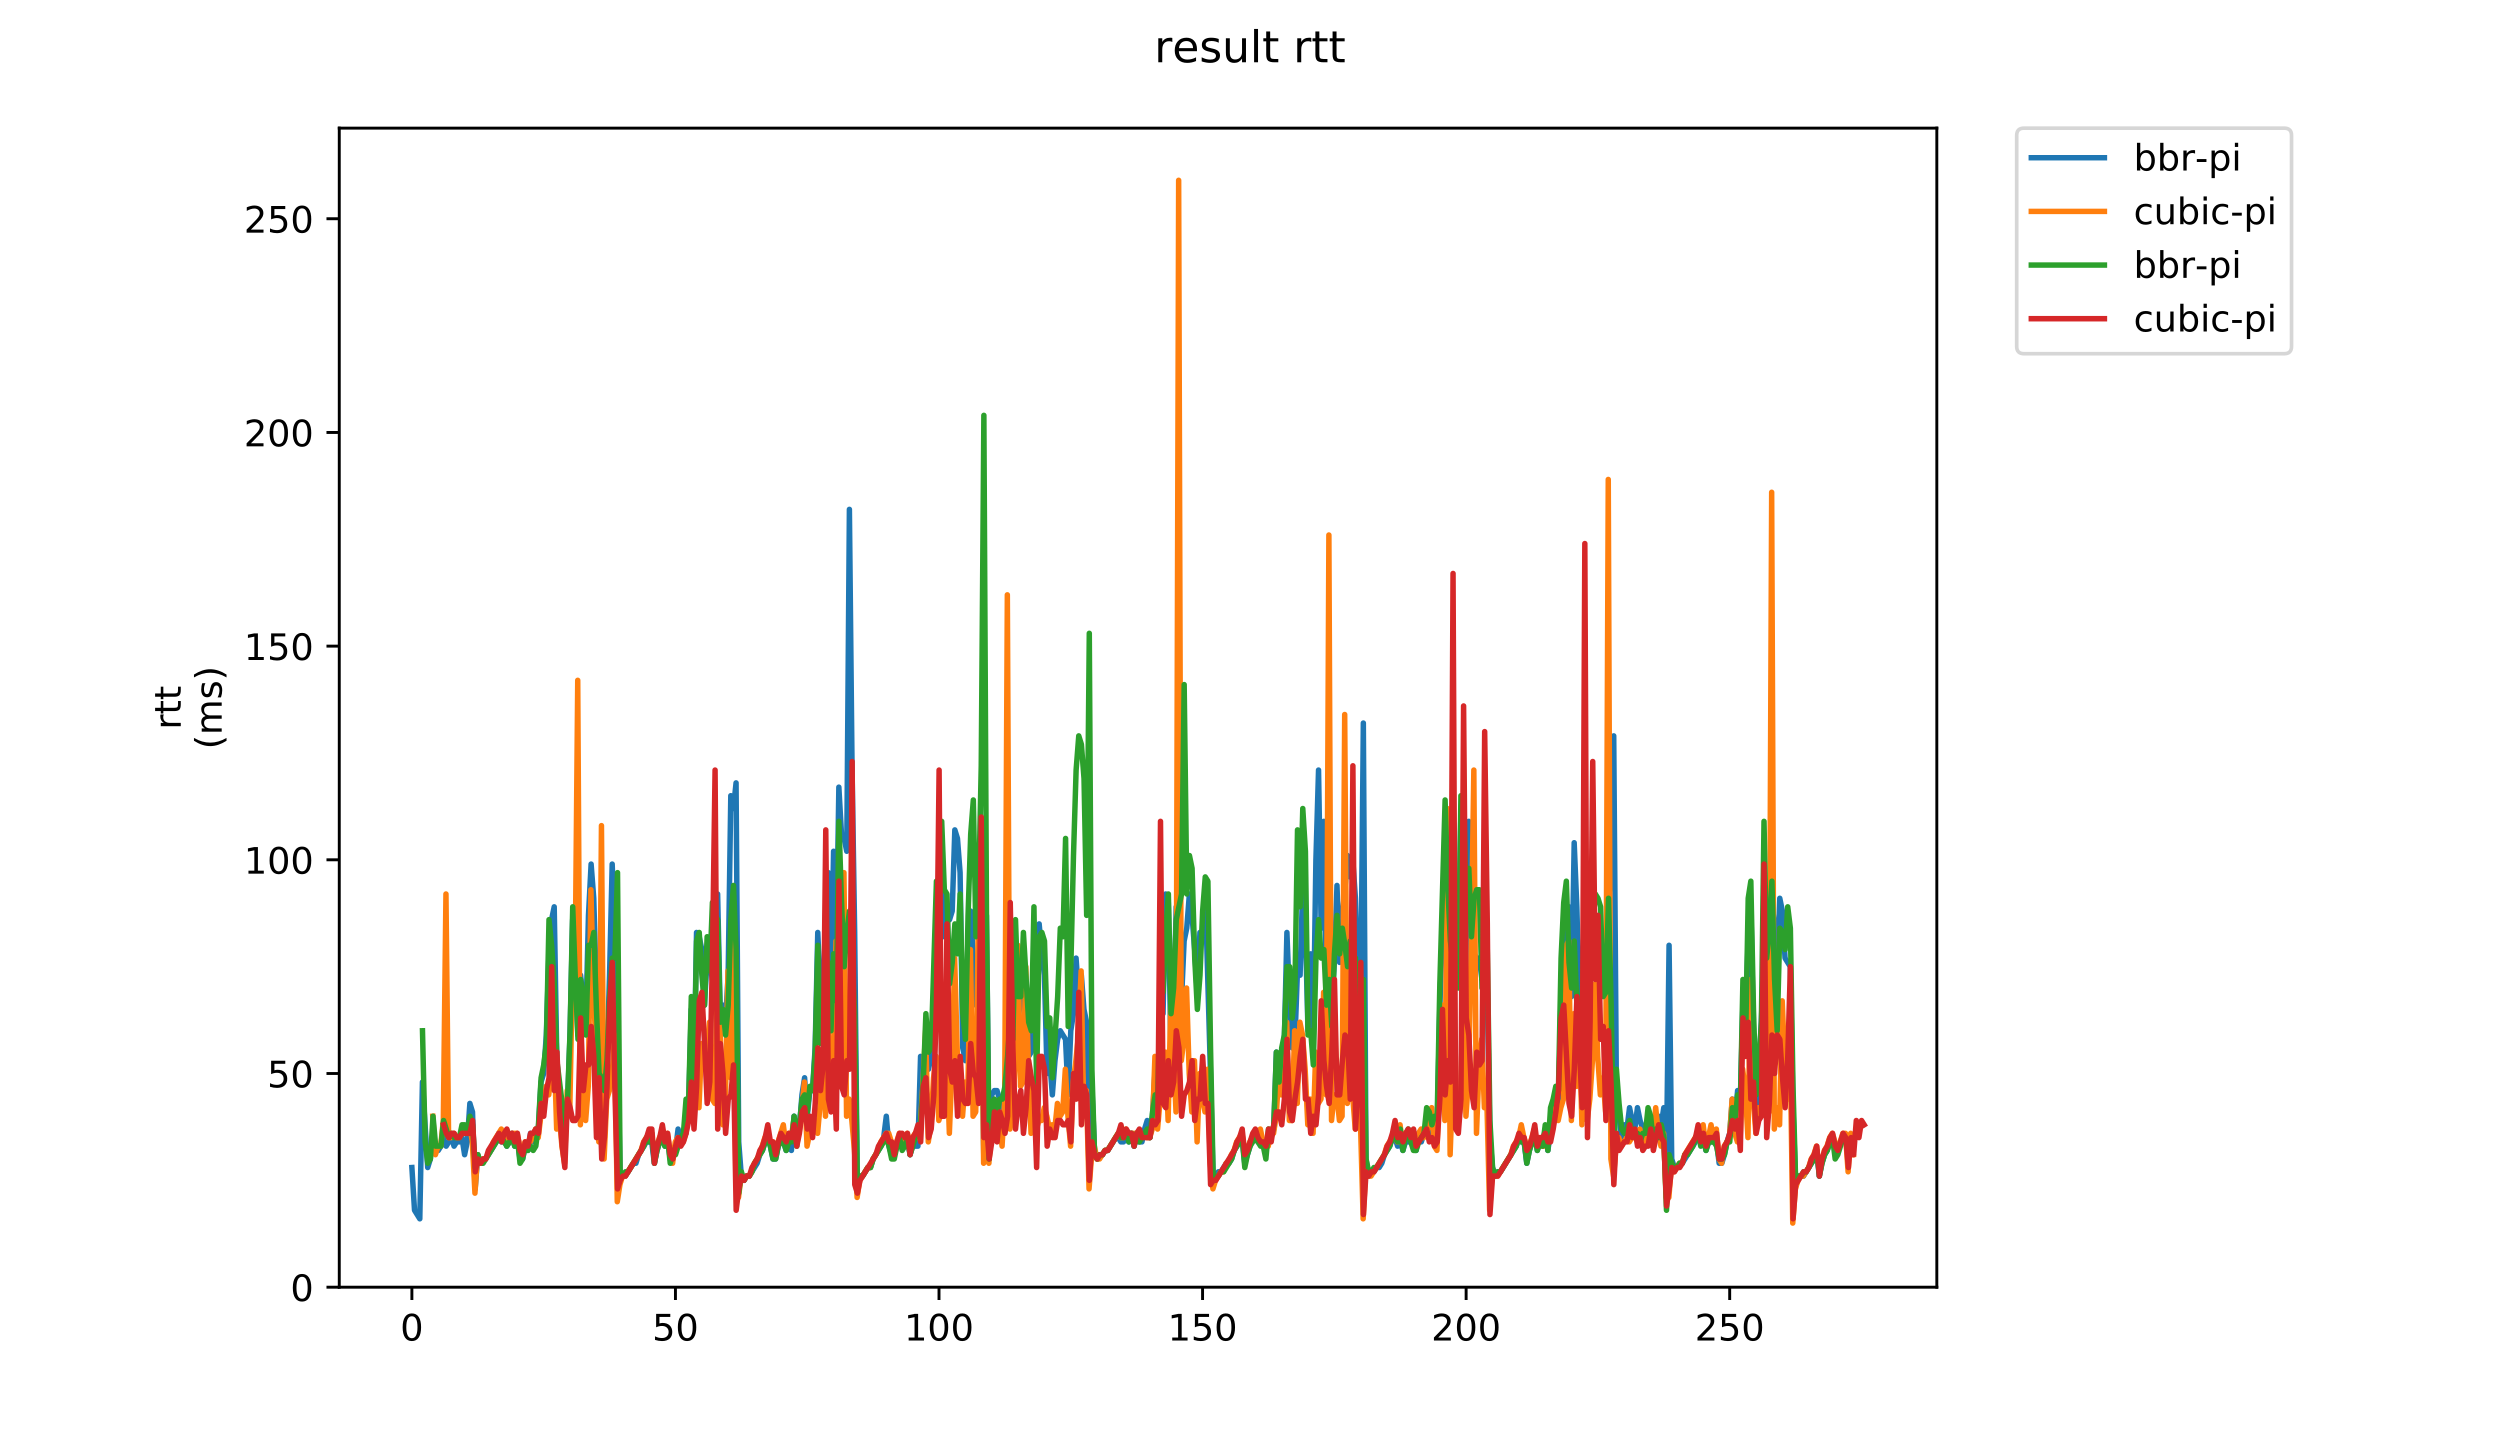 <?xml version="1.0" encoding="utf-8" standalone="no"?>
<!DOCTYPE svg PUBLIC "-//W3C//DTD SVG 1.1//EN"
  "http://www.w3.org/Graphics/SVG/1.1/DTD/svg11.dtd">
<!-- Created with matplotlib (https://matplotlib.org/) -->
<svg height="396pt" version="1.1" viewBox="0 0 684 396" width="684pt" xmlns="http://www.w3.org/2000/svg" xmlns:xlink="http://www.w3.org/1999/xlink">
 <defs>
  <style type="text/css">
*{stroke-linecap:butt;stroke-linejoin:round;}
  </style>
 </defs>
 <g id="figure_1">
  <g id="patch_1">
   <path d="M 0 396 
L 684 396 
L 684 0 
L 0 0 
z
" style="fill:#ffffff;"/>
  </g>
  <g id="axes_1">
   <g id="patch_2">
    <path d="M 92.824 352.174 
L 529.913 352.174 
L 529.913 35.062 
L 92.824 35.062 
z
" style="fill:#ffffff;"/>
   </g>
   <g id="matplotlib.axis_1">
    <g id="xtick_1">
     <g id="line2d_1">
      <defs>
       <path d="M 0 0 
L 0 3.5 
" id="m677fd4ad9c" style="stroke:#000000;stroke-width:0.8;"/>
      </defs>
      <g>
       <use style="stroke:#000000;stroke-width:0.8;" x="112.692" xlink:href="#m677fd4ad9c" y="352.174"/>
      </g>
     </g>
     <g id="text_1">
      <!-- 0 -->
      <defs>
       <path d="M 31.781 66.406 
Q 24.172 66.406 20.328 58.906 
Q 16.5 51.422 16.5 36.375 
Q 16.5 21.391 20.328 13.891 
Q 24.172 6.391 31.781 6.391 
Q 39.453 6.391 43.281 13.891 
Q 47.125 21.391 47.125 36.375 
Q 47.125 51.422 43.281 58.906 
Q 39.453 66.406 31.781 66.406 
z
M 31.781 74.219 
Q 44.047 74.219 50.516 64.516 
Q 56.984 54.828 56.984 36.375 
Q 56.984 17.969 50.516 8.266 
Q 44.047 -1.422 31.781 -1.422 
Q 19.531 -1.422 13.062 8.266 
Q 6.594 17.969 6.594 36.375 
Q 6.594 54.828 13.062 64.516 
Q 19.531 74.219 31.781 74.219 
z
" id="DejaVuSans-48"/>
      </defs>
      <g transform="translate(109.51 366.773)scale(0.1 -0.1)">
       <use xlink:href="#DejaVuSans-48"/>
      </g>
     </g>
    </g>
    <g id="xtick_2">
     <g id="line2d_2">
      <g>
       <use style="stroke:#000000;stroke-width:0.8;" x="184.802" xlink:href="#m677fd4ad9c" y="352.174"/>
      </g>
     </g>
     <g id="text_2">
      <!-- 50 -->
      <defs>
       <path d="M 10.797 72.906 
L 49.516 72.906 
L 49.516 64.594 
L 19.828 64.594 
L 19.828 46.734 
Q 21.969 47.469 24.109 47.828 
Q 26.266 48.188 28.422 48.188 
Q 40.625 48.188 47.75 41.5 
Q 54.891 34.812 54.891 23.391 
Q 54.891 11.625 47.562 5.094 
Q 40.234 -1.422 26.906 -1.422 
Q 22.312 -1.422 17.547 -0.641 
Q 12.797 0.141 7.719 1.703 
L 7.719 11.625 
Q 12.109 9.234 16.797 8.062 
Q 21.484 6.891 26.703 6.891 
Q 35.156 6.891 40.078 11.328 
Q 45.016 15.766 45.016 23.391 
Q 45.016 31 40.078 35.438 
Q 35.156 39.891 26.703 39.891 
Q 22.75 39.891 18.812 39.016 
Q 14.891 38.141 10.797 36.281 
z
" id="DejaVuSans-53"/>
      </defs>
      <g transform="translate(178.439 366.773)scale(0.1 -0.1)">
       <use xlink:href="#DejaVuSans-53"/>
       <use x="63.623" xlink:href="#DejaVuSans-48"/>
      </g>
     </g>
    </g>
    <g id="xtick_3">
     <g id="line2d_3">
      <g>
       <use style="stroke:#000000;stroke-width:0.8;" x="256.912" xlink:href="#m677fd4ad9c" y="352.174"/>
      </g>
     </g>
     <g id="text_3">
      <!-- 100 -->
      <defs>
       <path d="M 12.406 8.297 
L 28.516 8.297 
L 28.516 63.922 
L 10.984 60.406 
L 10.984 69.391 
L 28.422 72.906 
L 38.281 72.906 
L 38.281 8.297 
L 54.391 8.297 
L 54.391 0 
L 12.406 0 
z
" id="DejaVuSans-49"/>
      </defs>
      <g transform="translate(247.368 366.773)scale(0.1 -0.1)">
       <use xlink:href="#DejaVuSans-49"/>
       <use x="63.623" xlink:href="#DejaVuSans-48"/>
       <use x="127.246" xlink:href="#DejaVuSans-48"/>
      </g>
     </g>
    </g>
    <g id="xtick_4">
     <g id="line2d_4">
      <g>
       <use style="stroke:#000000;stroke-width:0.8;" x="329.022" xlink:href="#m677fd4ad9c" y="352.174"/>
      </g>
     </g>
     <g id="text_4">
      <!-- 150 -->
      <g transform="translate(319.479 366.773)scale(0.1 -0.1)">
       <use xlink:href="#DejaVuSans-49"/>
       <use x="63.623" xlink:href="#DejaVuSans-53"/>
       <use x="127.246" xlink:href="#DejaVuSans-48"/>
      </g>
     </g>
    </g>
    <g id="xtick_5">
     <g id="line2d_5">
      <g>
       <use style="stroke:#000000;stroke-width:0.8;" x="401.133" xlink:href="#m677fd4ad9c" y="352.174"/>
      </g>
     </g>
     <g id="text_5">
      <!-- 200 -->
      <defs>
       <path d="M 19.188 8.297 
L 53.609 8.297 
L 53.609 0 
L 7.328 0 
L 7.328 8.297 
Q 12.938 14.109 22.625 23.891 
Q 32.328 33.688 34.812 36.531 
Q 39.547 41.844 41.422 45.531 
Q 43.312 49.219 43.312 52.781 
Q 43.312 58.594 39.234 62.25 
Q 35.156 65.922 28.609 65.922 
Q 23.969 65.922 18.812 64.312 
Q 13.672 62.703 7.812 59.422 
L 7.812 69.391 
Q 13.766 71.781 18.938 73 
Q 24.125 74.219 28.422 74.219 
Q 39.75 74.219 46.484 68.547 
Q 53.219 62.891 53.219 53.422 
Q 53.219 48.922 51.531 44.891 
Q 49.859 40.875 45.406 35.406 
Q 44.188 33.984 37.641 27.219 
Q 31.109 20.453 19.188 8.297 
z
" id="DejaVuSans-50"/>
      </defs>
      <g transform="translate(391.589 366.773)scale(0.1 -0.1)">
       <use xlink:href="#DejaVuSans-50"/>
       <use x="63.623" xlink:href="#DejaVuSans-48"/>
       <use x="127.246" xlink:href="#DejaVuSans-48"/>
      </g>
     </g>
    </g>
    <g id="xtick_6">
     <g id="line2d_6">
      <g>
       <use style="stroke:#000000;stroke-width:0.8;" x="473.243" xlink:href="#m677fd4ad9c" y="352.174"/>
      </g>
     </g>
     <g id="text_6">
      <!-- 250 -->
      <g transform="translate(463.699 366.773)scale(0.1 -0.1)">
       <use xlink:href="#DejaVuSans-50"/>
       <use x="63.623" xlink:href="#DejaVuSans-53"/>
       <use x="127.246" xlink:href="#DejaVuSans-48"/>
      </g>
     </g>
    </g>
   </g>
   <g id="matplotlib.axis_2">
    <g id="ytick_1">
     <g id="line2d_7">
      <defs>
       <path d="M 0 0 
L -3.5 0 
" id="m738c8b172d" style="stroke:#000000;stroke-width:0.8;"/>
      </defs>
      <g>
       <use style="stroke:#000000;stroke-width:0.8;" x="92.824" xlink:href="#m738c8b172d" y="352.174"/>
      </g>
     </g>
     <g id="text_7">
      <!-- 0 -->
      <g transform="translate(79.461 355.973)scale(0.1 -0.1)">
       <use xlink:href="#DejaVuSans-48"/>
      </g>
     </g>
    </g>
    <g id="ytick_2">
     <g id="line2d_8">
      <g>
       <use style="stroke:#000000;stroke-width:0.8;" x="92.824" xlink:href="#m738c8b172d" y="293.71"/>
      </g>
     </g>
     <g id="text_8">
      <!-- 50 -->
      <g transform="translate(73.099 297.509)scale(0.1 -0.1)">
       <use xlink:href="#DejaVuSans-53"/>
       <use x="63.623" xlink:href="#DejaVuSans-48"/>
      </g>
     </g>
    </g>
    <g id="ytick_3">
     <g id="line2d_9">
      <g>
       <use style="stroke:#000000;stroke-width:0.8;" x="92.824" xlink:href="#m738c8b172d" y="235.245"/>
      </g>
     </g>
     <g id="text_9">
      <!-- 100 -->
      <g transform="translate(66.736 239.044)scale(0.1 -0.1)">
       <use xlink:href="#DejaVuSans-49"/>
       <use x="63.623" xlink:href="#DejaVuSans-48"/>
       <use x="127.246" xlink:href="#DejaVuSans-48"/>
      </g>
     </g>
    </g>
    <g id="ytick_4">
     <g id="line2d_10">
      <g>
       <use style="stroke:#000000;stroke-width:0.8;" x="92.824" xlink:href="#m738c8b172d" y="176.781"/>
      </g>
     </g>
     <g id="text_10">
      <!-- 150 -->
      <g transform="translate(66.736 180.58)scale(0.1 -0.1)">
       <use xlink:href="#DejaVuSans-49"/>
       <use x="63.623" xlink:href="#DejaVuSans-53"/>
       <use x="127.246" xlink:href="#DejaVuSans-48"/>
      </g>
     </g>
    </g>
    <g id="ytick_5">
     <g id="line2d_11">
      <g>
       <use style="stroke:#000000;stroke-width:0.8;" x="92.824" xlink:href="#m738c8b172d" y="118.316"/>
      </g>
     </g>
     <g id="text_11">
      <!-- 200 -->
      <g transform="translate(66.736 122.115)scale(0.1 -0.1)">
       <use xlink:href="#DejaVuSans-50"/>
       <use x="63.623" xlink:href="#DejaVuSans-48"/>
       <use x="127.246" xlink:href="#DejaVuSans-48"/>
      </g>
     </g>
    </g>
    <g id="ytick_6">
     <g id="line2d_12">
      <g>
       <use style="stroke:#000000;stroke-width:0.8;" x="92.824" xlink:href="#m738c8b172d" y="59.851"/>
      </g>
     </g>
     <g id="text_12">
      <!-- 250 -->
      <g transform="translate(66.736 63.651)scale(0.1 -0.1)">
       <use xlink:href="#DejaVuSans-50"/>
       <use x="63.623" xlink:href="#DejaVuSans-53"/>
       <use x="127.246" xlink:href="#DejaVuSans-48"/>
      </g>
     </g>
    </g>
    <g id="text_13">
     <!-- rtt -->
     <defs>
      <path d="M 41.109 46.297 
Q 39.594 47.172 37.812 47.578 
Q 36.031 48 33.891 48 
Q 26.266 48 22.188 43.047 
Q 18.109 38.094 18.109 28.812 
L 18.109 0 
L 9.078 0 
L 9.078 54.688 
L 18.109 54.688 
L 18.109 46.188 
Q 20.953 51.172 25.484 53.578 
Q 30.031 56 36.531 56 
Q 37.453 56 38.578 55.875 
Q 39.703 55.766 41.062 55.516 
z
" id="DejaVuSans-114"/>
      <path d="M 18.312 70.219 
L 18.312 54.688 
L 36.812 54.688 
L 36.812 47.703 
L 18.312 47.703 
L 18.312 18.016 
Q 18.312 11.328 20.141 9.422 
Q 21.969 7.516 27.594 7.516 
L 36.812 7.516 
L 36.812 0 
L 27.594 0 
Q 17.188 0 13.234 3.875 
Q 9.281 7.766 9.281 18.016 
L 9.281 47.703 
L 2.688 47.703 
L 2.688 54.688 
L 9.281 54.688 
L 9.281 70.219 
z
" id="DejaVuSans-116"/>
     </defs>
     <g transform="translate(49.459 199.594)rotate(-90)scale(0.1 -0.1)">
      <use xlink:href="#DejaVuSans-114"/>
      <use x="41.113" xlink:href="#DejaVuSans-116"/>
      <use x="80.322" xlink:href="#DejaVuSans-116"/>
     </g>
     <!-- (ms) -->
     <defs>
      <path d="M 31 75.875 
Q 24.469 64.656 21.281 53.656 
Q 18.109 42.672 18.109 31.391 
Q 18.109 20.125 21.312 9.062 
Q 24.516 -2 31 -13.188 
L 23.188 -13.188 
Q 15.875 -1.703 12.234 9.375 
Q 8.594 20.453 8.594 31.391 
Q 8.594 42.281 12.203 53.312 
Q 15.828 64.359 23.188 75.875 
z
" id="DejaVuSans-40"/>
      <path d="M 52 44.188 
Q 55.375 50.25 60.062 53.125 
Q 64.75 56 71.094 56 
Q 79.641 56 84.281 50.016 
Q 88.922 44.047 88.922 33.016 
L 88.922 0 
L 79.891 0 
L 79.891 32.719 
Q 79.891 40.578 77.094 44.375 
Q 74.312 48.188 68.609 48.188 
Q 61.625 48.188 57.562 43.547 
Q 53.516 38.922 53.516 30.906 
L 53.516 0 
L 44.484 0 
L 44.484 32.719 
Q 44.484 40.625 41.703 44.406 
Q 38.922 48.188 33.109 48.188 
Q 26.219 48.188 22.156 43.531 
Q 18.109 38.875 18.109 30.906 
L 18.109 0 
L 9.078 0 
L 9.078 54.688 
L 18.109 54.688 
L 18.109 46.188 
Q 21.188 51.219 25.484 53.609 
Q 29.781 56 35.688 56 
Q 41.656 56 45.828 52.969 
Q 50 49.953 52 44.188 
z
" id="DejaVuSans-109"/>
      <path d="M 44.281 53.078 
L 44.281 44.578 
Q 40.484 46.531 36.375 47.5 
Q 32.281 48.484 27.875 48.484 
Q 21.188 48.484 17.844 46.438 
Q 14.5 44.391 14.5 40.281 
Q 14.5 37.156 16.891 35.375 
Q 19.281 33.594 26.516 31.984 
L 29.594 31.297 
Q 39.156 29.25 43.188 25.516 
Q 47.219 21.781 47.219 15.094 
Q 47.219 7.469 41.188 3.016 
Q 35.156 -1.422 24.609 -1.422 
Q 20.219 -1.422 15.453 -0.562 
Q 10.688 0.297 5.422 2 
L 5.422 11.281 
Q 10.406 8.688 15.234 7.391 
Q 20.062 6.109 24.812 6.109 
Q 31.156 6.109 34.562 8.281 
Q 37.984 10.453 37.984 14.406 
Q 37.984 18.062 35.516 20.016 
Q 33.062 21.969 24.703 23.781 
L 21.578 24.516 
Q 13.234 26.266 9.516 29.906 
Q 5.812 33.547 5.812 39.891 
Q 5.812 47.609 11.281 51.797 
Q 16.75 56 26.812 56 
Q 31.781 56 36.172 55.266 
Q 40.578 54.547 44.281 53.078 
z
" id="DejaVuSans-115"/>
      <path d="M 8.016 75.875 
L 15.828 75.875 
Q 23.141 64.359 26.781 53.312 
Q 30.422 42.281 30.422 31.391 
Q 30.422 20.453 26.781 9.375 
Q 23.141 -1.703 15.828 -13.188 
L 8.016 -13.188 
Q 14.5 -2 17.703 9.062 
Q 20.906 20.125 20.906 31.391 
Q 20.906 42.672 17.703 53.656 
Q 14.5 64.656 8.016 75.875 
z
" id="DejaVuSans-41"/>
     </defs>
     <g transform="translate(60.657 204.995)rotate(-90)scale(0.1 -0.1)">
      <use xlink:href="#DejaVuSans-40"/>
      <use x="39.014" xlink:href="#DejaVuSans-109"/>
      <use x="136.426" xlink:href="#DejaVuSans-115"/>
      <use x="188.525" xlink:href="#DejaVuSans-41"/>
     </g>
    </g>
   </g>
   <g id="line2d_13">
    <path clip-path="url(#p025a95b0fb)" d="M 112.692 319.434 
L 113.413 331.127 
L 114.855 333.466 
L 115.576 296.048 
L 117.018 319.434 
L 117.739 317.095 
L 118.46 310.08 
L 119.182 314.757 
L 119.903 314.757 
L 120.624 313.588 
L 121.345 311.249 
L 122.066 313.588 
L 123.508 311.249 
L 124.229 313.588 
L 124.95 312.418 
L 125.671 312.418 
L 126.393 311.249 
L 127.114 315.926 
L 127.835 312.418 
L 128.556 301.895 
L 129.277 304.233 
L 129.998 325.28 
L 130.719 315.926 
L 131.44 318.265 
L 132.161 317.095 
L 132.882 317.095 
L 135.767 312.418 
L 136.488 310.08 
L 137.209 312.418 
L 137.93 311.249 
L 138.651 313.588 
L 139.372 312.418 
L 140.094 310.08 
L 140.815 313.588 
L 141.536 311.249 
L 142.257 317.095 
L 142.978 317.095 
L 143.699 313.588 
L 144.42 314.757 
L 145.141 310.08 
L 145.862 312.418 
L 146.583 308.91 
L 147.305 308.91 
L 148.026 296.048 
L 148.747 293.71 
L 149.468 283.186 
L 150.189 260.969 
L 150.91 251.615 
L 151.631 248.107 
L 152.352 290.202 
L 153.073 299.556 
L 153.794 304.233 
L 154.516 310.08 
L 155.237 303.064 
L 155.958 283.186 
L 156.679 251.615 
L 157.4 265.647 
L 158.121 283.186 
L 158.842 266.816 
L 159.563 273.832 
L 160.284 279.678 
L 161.005 250.446 
L 161.727 236.414 
L 162.448 245.769 
L 163.169 270.324 
L 163.89 290.202 
L 164.611 293.71 
L 165.332 298.387 
L 166.053 290.202 
L 166.774 266.816 
L 167.495 236.414 
L 168.217 256.292 
L 168.938 282.017 
L 169.659 322.942 
L 170.38 321.773 
L 171.101 321.773 
L 173.264 318.265 
L 173.985 318.265 
L 174.706 315.926 
L 176.87 312.418 
L 178.312 312.418 
L 179.033 318.265 
L 179.754 314.757 
L 180.475 312.418 
L 181.196 311.249 
L 181.917 313.588 
L 182.639 311.249 
L 183.36 317.095 
L 184.802 314.757 
L 185.523 308.91 
L 186.244 312.418 
L 187.686 310.08 
L 188.407 303.064 
L 189.129 276.17 
L 189.85 296.048 
L 190.571 255.123 
L 191.292 256.292 
L 192.013 259.8 
L 192.734 275.001 
L 193.455 262.139 
L 194.176 263.308 
L 194.897 267.985 
L 195.618 255.123 
L 196.34 244.599 
L 197.061 277.34 
L 197.782 275.001 
L 198.503 279.678 
L 199.224 266.816 
L 199.945 217.706 
L 200.666 221.214 
L 201.387 214.198 
L 202.108 312.418 
L 202.829 321.773 
L 203.551 322.942 
L 204.272 321.773 
L 204.993 321.773 
L 207.156 318.265 
L 207.877 315.926 
L 208.598 314.757 
L 209.319 312.418 
L 210.04 311.249 
L 210.762 313.588 
L 211.483 317.095 
L 212.204 317.095 
L 212.925 313.588 
L 213.646 311.249 
L 214.367 312.418 
L 215.088 314.757 
L 215.809 312.418 
L 216.53 314.757 
L 217.252 305.403 
L 217.973 310.08 
L 218.694 308.91 
L 219.415 299.556 
L 220.136 294.879 
L 220.857 305.403 
L 221.578 298.387 
L 222.299 298.387 
L 223.02 286.694 
L 223.741 255.123 
L 224.463 271.493 
L 225.184 278.509 
L 225.905 249.277 
L 226.626 238.753 
L 227.347 272.662 
L 228.068 232.907 
L 228.789 262.139 
L 229.51 215.367 
L 230.231 228.229 
L 230.952 229.399 
L 231.674 232.907 
L 232.395 139.363 
L 233.116 209.521 
L 233.837 255.123 
L 234.558 324.111 
L 235.279 321.773 
L 236 321.773 
L 237.442 319.434 
L 238.164 319.434 
L 238.885 317.095 
L 241.048 313.588 
L 241.769 311.249 
L 242.49 305.403 
L 243.211 313.588 
L 243.932 315.926 
L 244.653 315.926 
L 246.096 311.249 
L 246.817 313.588 
L 247.538 313.588 
L 248.259 311.249 
L 248.98 315.926 
L 249.701 313.588 
L 251.143 313.588 
L 251.864 289.032 
L 252.586 291.371 
L 253.307 286.694 
L 254.028 292.54 
L 254.749 289.032 
L 256.191 255.123 
L 256.912 270.324 
L 257.633 241.092 
L 258.354 256.292 
L 259.075 250.446 
L 259.797 251.615 
L 260.518 249.277 
L 261.239 227.06 
L 261.96 229.399 
L 262.681 238.753 
L 263.402 286.694 
L 264.123 290.202 
L 264.844 272.662 
L 265.565 249.277 
L 267.008 275.001 
L 267.729 266.816 
L 268.45 269.155 
L 269.171 317.095 
L 269.892 250.446 
L 270.613 317.095 
L 271.334 299.556 
L 272.055 298.387 
L 272.776 298.387 
L 274.219 303.064 
L 274.94 298.387 
L 275.661 287.863 
L 276.382 280.847 
L 277.103 289.032 
L 277.824 289.032 
L 278.545 278.509 
L 279.266 273.832 
L 279.987 259.8 
L 280.709 283.186 
L 281.43 289.032 
L 282.151 287.863 
L 282.872 275.001 
L 283.593 273.832 
L 284.314 252.784 
L 285.035 260.969 
L 285.756 266.816 
L 286.477 293.71 
L 287.199 290.202 
L 287.92 299.556 
L 288.641 290.202 
L 289.362 284.355 
L 290.083 282.017 
L 291.525 284.355 
L 292.246 299.556 
L 292.967 282.017 
L 293.688 277.34 
L 294.41 262.139 
L 295.131 272.662 
L 295.852 266.816 
L 296.573 276.17 
L 297.294 279.678 
L 298.015 311.249 
L 298.736 297.217 
L 299.457 314.757 
L 300.178 317.095 
L 300.899 315.926 
L 301.621 315.926 
L 302.342 314.757 
L 303.063 314.757 
L 305.226 311.249 
L 305.947 311.249 
L 306.668 312.418 
L 307.389 312.418 
L 308.11 310.08 
L 308.832 312.418 
L 309.553 310.08 
L 310.274 313.588 
L 310.995 311.249 
L 311.716 312.418 
L 312.437 312.418 
L 313.158 308.91 
L 313.879 306.572 
L 314.6 311.249 
L 315.322 305.403 
L 316.043 292.54 
L 316.764 297.217 
L 317.485 276.17 
L 318.206 277.34 
L 318.927 244.599 
L 319.648 246.938 
L 320.369 287.863 
L 321.09 277.34 
L 321.811 248.107 
L 322.533 259.8 
L 323.254 273.832 
L 323.975 257.462 
L 324.696 253.954 
L 325.417 244.599 
L 326.138 250.446 
L 326.859 259.8 
L 327.58 271.493 
L 328.301 255.123 
L 329.022 256.292 
L 329.744 243.43 
L 331.186 293.71 
L 331.907 322.942 
L 333.349 320.603 
L 334.07 320.603 
L 335.512 318.265 
L 336.234 318.265 
L 336.955 317.095 
L 337.676 314.757 
L 339.839 311.249 
L 340.56 318.265 
L 342.723 311.249 
L 343.445 310.08 
L 344.166 312.418 
L 344.887 312.418 
L 345.608 313.588 
L 346.329 313.588 
L 347.05 311.249 
L 348.492 308.91 
L 349.213 287.863 
L 349.934 296.048 
L 350.656 287.863 
L 351.377 285.525 
L 352.098 255.123 
L 352.819 273.832 
L 353.54 286.694 
L 354.261 285.525 
L 354.982 265.647 
L 355.703 266.816 
L 356.424 242.261 
L 357.145 253.954 
L 357.867 282.017 
L 358.588 260.969 
L 359.309 283.186 
L 360.03 235.245 
L 360.751 210.69 
L 361.472 253.954 
L 362.193 224.721 
L 362.914 280.847 
L 363.635 239.922 
L 364.357 275.001 
L 365.078 263.308 
L 365.799 242.261 
L 366.52 263.308 
L 367.241 250.446 
L 367.962 243.43 
L 368.683 234.076 
L 369.404 239.922 
L 370.125 235.245 
L 370.846 245.769 
L 371.568 271.493 
L 372.289 273.832 
L 373.01 197.828 
L 373.731 317.095 
L 374.452 321.773 
L 375.173 320.603 
L 375.894 320.603 
L 376.615 319.434 
L 377.336 319.434 
L 378.057 318.265 
L 378.779 315.926 
L 380.221 313.588 
L 380.942 311.249 
L 381.663 311.249 
L 382.384 313.588 
L 383.105 312.418 
L 383.826 314.757 
L 384.547 312.418 
L 386.711 312.418 
L 387.432 314.757 
L 388.153 310.08 
L 388.874 312.418 
L 390.316 307.741 
L 391.037 306.572 
L 391.758 311.249 
L 392.48 307.741 
L 393.201 308.91 
L 393.922 276.17 
L 394.643 253.954 
L 395.364 242.261 
L 396.085 250.446 
L 396.806 256.292 
L 397.527 257.462 
L 398.248 242.261 
L 398.969 269.155 
L 399.691 222.383 
L 400.412 241.092 
L 401.133 253.954 
L 401.854 224.721 
L 402.575 266.816 
L 403.296 260.969 
L 404.017 262.139 
L 404.738 262.139 
L 405.459 267.985 
L 406.18 259.8 
L 406.902 270.324 
L 407.623 311.249 
L 408.344 319.434 
L 409.065 321.773 
L 409.786 320.603 
L 410.507 320.603 
L 414.834 313.588 
L 415.555 311.249 
L 416.276 312.418 
L 416.997 312.418 
L 417.718 318.265 
L 418.439 314.757 
L 419.16 312.418 
L 419.881 308.91 
L 420.603 314.757 
L 421.324 312.418 
L 422.045 313.588 
L 422.766 308.91 
L 423.487 314.757 
L 424.208 310.08 
L 424.929 303.064 
L 425.65 300.725 
L 426.371 304.233 
L 427.092 272.662 
L 427.814 259.8 
L 428.535 249.277 
L 429.256 248.107 
L 429.977 272.662 
L 430.698 230.568 
L 431.419 248.107 
L 432.14 275.001 
L 432.861 270.324 
L 433.582 248.107 
L 434.304 246.938 
L 435.025 253.954 
L 435.746 252.784 
L 436.467 259.8 
L 437.188 256.292 
L 437.909 263.308 
L 438.63 267.985 
L 439.351 269.155 
L 440.072 246.938 
L 440.793 237.584 
L 441.515 201.336 
L 442.236 297.217 
L 443.678 312.418 
L 444.399 307.741 
L 445.12 308.91 
L 445.841 303.064 
L 446.562 306.572 
L 447.283 308.91 
L 448.004 303.064 
L 448.726 306.572 
L 449.447 308.91 
L 450.168 307.741 
L 450.889 308.91 
L 451.61 305.403 
L 452.331 308.91 
L 453.052 306.572 
L 453.773 305.403 
L 454.494 307.741 
L 455.215 303.064 
L 455.937 317.095 
L 456.658 258.631 
L 457.379 317.095 
L 458.1 319.434 
L 458.821 319.434 
L 459.542 318.265 
L 460.263 318.265 
L 463.869 312.418 
L 464.59 308.91 
L 465.311 311.249 
L 466.032 311.249 
L 466.753 314.757 
L 467.474 312.418 
L 469.638 312.418 
L 470.359 318.265 
L 471.08 318.265 
L 471.801 315.926 
L 472.522 312.418 
L 473.243 310.08 
L 473.964 300.725 
L 474.685 306.572 
L 475.406 298.387 
L 476.127 301.895 
L 476.849 275.001 
L 477.57 278.509 
L 478.291 257.462 
L 479.012 246.938 
L 479.733 282.017 
L 480.454 304.233 
L 481.175 294.879 
L 481.896 279.678 
L 482.617 260.969 
L 483.339 277.34 
L 484.06 250.446 
L 484.781 245.769 
L 485.502 253.954 
L 486.223 266.816 
L 486.944 245.769 
L 487.665 249.277 
L 488.386 262.139 
L 489.828 264.477 
L 490.55 303.064 
L 491.271 322.942 
L 491.992 321.773 
L 493.434 321.773 
L 496.318 317.095 
L 497.039 314.757 
L 497.761 321.773 
L 498.482 318.265 
L 499.203 315.926 
L 499.924 314.757 
L 500.645 312.418 
L 501.366 311.249 
L 501.366 311.249 
" style="fill:none;stroke:#1f77b4;stroke-linecap:square;stroke-width:1.5;"/>
   </g>
   <g id="line2d_14">
    <path clip-path="url(#p025a95b0fb)" d="M 118.407 305.403 
L 119.128 315.926 
L 119.849 313.588 
L 120.57 313.588 
L 121.291 306.572 
L 122.013 244.599 
L 122.734 311.249 
L 123.455 311.249 
L 124.176 310.08 
L 124.897 311.249 
L 125.618 311.249 
L 126.339 310.08 
L 127.781 310.08 
L 128.502 307.741 
L 129.224 312.418 
L 129.945 326.45 
L 130.666 315.926 
L 131.387 318.265 
L 132.108 317.095 
L 132.829 317.095 
L 134.271 314.757 
L 134.992 312.418 
L 137.156 308.91 
L 137.877 311.249 
L 138.598 312.418 
L 140.04 310.08 
L 141.482 310.08 
L 142.203 313.588 
L 142.925 315.926 
L 143.646 312.418 
L 144.367 313.588 
L 145.809 311.249 
L 146.53 308.91 
L 147.251 311.249 
L 147.972 305.403 
L 148.693 304.233 
L 149.414 297.217 
L 150.136 299.556 
L 150.857 293.71 
L 151.578 285.525 
L 152.299 308.91 
L 153.02 305.403 
L 153.741 313.588 
L 154.462 318.265 
L 155.183 298.387 
L 155.904 303.064 
L 156.626 265.647 
L 157.347 265.647 
L 158.068 186.135 
L 158.789 307.741 
L 159.51 293.71 
L 160.231 306.572 
L 160.952 297.217 
L 161.673 243.43 
L 162.394 271.493 
L 163.115 287.863 
L 163.837 312.418 
L 164.558 225.891 
L 165.279 317.095 
L 166 300.725 
L 166.721 298.387 
L 167.442 294.879 
L 168.163 283.186 
L 168.884 328.788 
L 169.605 324.111 
L 170.326 321.773 
L 171.048 321.773 
L 175.374 314.757 
L 176.095 312.418 
L 176.816 311.249 
L 178.259 311.249 
L 178.98 313.588 
L 179.701 313.588 
L 180.422 311.249 
L 181.143 310.08 
L 181.864 312.418 
L 182.585 310.08 
L 183.306 314.757 
L 184.027 318.265 
L 184.749 312.418 
L 185.47 311.249 
L 186.191 312.418 
L 186.912 312.418 
L 187.633 310.08 
L 188.354 303.064 
L 189.075 297.217 
L 189.796 305.403 
L 190.517 294.879 
L 191.238 303.064 
L 191.96 285.525 
L 192.681 289.032 
L 193.402 286.694 
L 194.123 279.678 
L 194.844 300.725 
L 195.565 301.895 
L 196.286 259.8 
L 197.007 280.847 
L 197.728 307.741 
L 198.449 301.895 
L 199.171 265.647 
L 199.892 294.879 
L 200.613 250.446 
L 201.334 322.942 
L 202.055 327.619 
L 202.776 321.773 
L 203.497 322.942 
L 204.218 321.773 
L 204.939 321.773 
L 205.661 320.603 
L 206.382 318.265 
L 207.824 315.926 
L 209.266 311.249 
L 209.987 310.08 
L 210.708 312.418 
L 211.429 312.418 
L 212.15 315.926 
L 212.872 312.418 
L 214.314 307.741 
L 215.035 313.588 
L 215.756 310.08 
L 216.477 311.249 
L 217.198 306.572 
L 217.919 311.249 
L 218.64 310.08 
L 220.083 296.048 
L 220.804 313.588 
L 222.246 306.572 
L 222.967 306.572 
L 223.688 310.08 
L 224.409 301.895 
L 225.13 287.863 
L 225.851 305.403 
L 226.572 278.509 
L 227.294 296.048 
L 228.015 298.387 
L 228.736 257.462 
L 229.457 290.202 
L 230.178 297.217 
L 230.899 238.753 
L 231.62 305.403 
L 232.341 300.725 
L 233.062 306.572 
L 233.784 314.757 
L 234.505 327.619 
L 235.226 322.942 
L 237.389 319.434 
L 238.11 319.434 
L 238.831 317.095 
L 240.273 314.757 
L 240.995 312.418 
L 242.437 310.08 
L 243.158 310.08 
L 243.879 312.418 
L 244.6 315.926 
L 245.321 312.418 
L 246.042 310.08 
L 246.763 312.418 
L 247.484 312.418 
L 248.206 310.08 
L 248.927 312.418 
L 250.369 310.08 
L 251.09 311.249 
L 251.811 307.741 
L 252.532 296.048 
L 253.253 282.017 
L 253.974 312.418 
L 254.696 307.741 
L 255.417 294.879 
L 256.138 289.032 
L 256.859 306.572 
L 257.58 304.233 
L 258.301 300.725 
L 259.022 289.032 
L 259.743 310.08 
L 260.464 292.54 
L 261.185 262.139 
L 261.907 287.863 
L 262.628 299.556 
L 263.349 305.403 
L 264.07 296.048 
L 264.791 299.556 
L 265.512 259.8 
L 266.233 305.403 
L 266.954 304.233 
L 267.675 250.446 
L 268.396 244.599 
L 269.118 318.265 
L 269.839 310.08 
L 270.56 318.265 
L 271.281 308.91 
L 272.002 306.572 
L 272.723 307.741 
L 273.444 307.741 
L 274.165 313.588 
L 274.886 300.725 
L 275.607 162.749 
L 276.329 308.91 
L 277.05 304.233 
L 277.771 290.202 
L 278.492 258.631 
L 279.213 297.217 
L 279.934 296.048 
L 280.655 264.477 
L 281.376 292.54 
L 282.097 310.08 
L 282.819 301.895 
L 283.54 308.91 
L 284.261 306.572 
L 284.982 306.572 
L 285.703 303.064 
L 286.424 305.403 
L 287.145 308.91 
L 287.866 307.741 
L 288.587 308.91 
L 289.308 301.895 
L 290.03 305.403 
L 290.751 304.233 
L 291.472 292.54 
L 292.193 305.403 
L 292.914 313.588 
L 293.635 296.048 
L 294.356 290.202 
L 295.077 283.186 
L 295.798 265.647 
L 296.519 305.403 
L 297.241 298.387 
L 297.962 325.28 
L 298.683 315.926 
L 299.404 313.588 
L 300.125 317.095 
L 300.846 317.095 
L 302.288 314.757 
L 303.009 314.757 
L 305.894 310.08 
L 306.615 311.249 
L 307.336 311.249 
L 308.057 308.91 
L 308.778 311.249 
L 309.499 310.08 
L 310.942 310.08 
L 311.663 311.249 
L 312.384 311.249 
L 313.105 310.08 
L 313.826 311.249 
L 314.547 311.249 
L 315.268 308.91 
L 315.989 289.032 
L 316.71 308.91 
L 317.431 300.725 
L 318.153 297.217 
L 318.874 287.863 
L 319.595 306.572 
L 320.316 275.001 
L 321.037 287.863 
L 321.758 304.233 
L 322.479 49.328 
L 323.2 290.202 
L 323.921 284.355 
L 324.643 270.324 
L 325.364 293.71 
L 326.085 304.233 
L 326.806 290.202 
L 327.527 312.418 
L 328.248 293.71 
L 328.969 300.725 
L 329.69 304.233 
L 330.411 292.54 
L 331.132 318.265 
L 331.854 325.28 
L 332.575 322.942 
L 334.017 320.603 
L 334.738 320.603 
L 335.459 318.265 
L 336.18 318.265 
L 336.901 315.926 
L 337.622 314.757 
L 338.343 312.418 
L 339.786 310.08 
L 340.507 314.757 
L 341.228 314.757 
L 341.949 312.418 
L 342.67 311.249 
L 344.112 311.249 
L 344.833 308.91 
L 345.554 312.418 
L 346.276 313.588 
L 346.997 313.588 
L 347.718 308.91 
L 348.439 310.08 
L 349.16 305.403 
L 349.881 293.71 
L 350.602 299.556 
L 351.323 296.048 
L 352.044 279.678 
L 352.766 306.572 
L 353.487 306.572 
L 354.208 282.017 
L 354.929 301.895 
L 355.65 279.678 
L 356.371 283.186 
L 357.092 292.54 
L 357.813 307.741 
L 358.534 300.725 
L 359.255 310.08 
L 359.977 287.863 
L 360.698 301.895 
L 361.419 300.725 
L 362.14 271.493 
L 362.861 299.556 
L 363.582 146.379 
L 364.303 306.572 
L 365.024 299.556 
L 365.745 299.556 
L 366.466 306.572 
L 367.188 305.403 
L 367.909 195.489 
L 368.63 301.895 
L 369.351 290.202 
L 370.793 308.91 
L 371.514 265.647 
L 372.235 307.741 
L 372.956 333.466 
L 373.678 319.434 
L 374.399 321.773 
L 375.12 321.773 
L 378.725 315.926 
L 379.446 313.588 
L 381.61 310.08 
L 382.331 312.418 
L 383.052 307.741 
L 383.773 313.588 
L 384.494 310.08 
L 385.215 311.249 
L 385.936 311.249 
L 386.657 310.08 
L 387.378 313.588 
L 388.1 310.08 
L 388.821 308.91 
L 389.542 311.249 
L 390.263 310.08 
L 390.984 307.741 
L 391.705 303.064 
L 392.426 313.588 
L 393.147 314.757 
L 393.868 297.217 
L 394.589 275.001 
L 395.311 306.572 
L 396.032 221.214 
L 396.753 315.926 
L 397.474 296.048 
L 398.195 304.233 
L 398.916 307.741 
L 399.637 301.895 
L 400.358 267.985 
L 401.079 305.403 
L 401.801 294.879 
L 402.522 258.631 
L 403.243 210.69 
L 403.964 310.08 
L 404.685 291.371 
L 405.406 284.355 
L 406.127 303.064 
L 406.848 303.064 
L 407.569 331.127 
L 408.29 320.603 
L 409.012 321.773 
L 409.733 321.773 
L 413.338 315.926 
L 414.059 313.588 
L 415.501 311.249 
L 416.223 307.741 
L 416.944 311.249 
L 417.665 313.588 
L 418.386 313.588 
L 419.828 308.91 
L 420.549 313.588 
L 421.27 311.249 
L 421.991 313.588 
L 422.713 313.588 
L 423.434 312.418 
L 424.155 308.91 
L 424.876 307.741 
L 425.597 299.556 
L 426.318 306.572 
L 427.039 303.064 
L 427.76 300.725 
L 428.481 258.631 
L 429.202 257.462 
L 429.924 306.572 
L 430.645 277.34 
L 431.366 297.217 
L 432.087 280.847 
L 432.808 307.741 
L 433.529 245.769 
L 434.25 306.572 
L 434.971 300.725 
L 435.692 290.202 
L 436.413 269.155 
L 437.135 289.032 
L 437.856 299.556 
L 438.577 294.879 
L 439.298 304.233 
L 440.019 131.178 
L 440.74 317.095 
L 441.461 321.773 
L 442.182 313.588 
L 442.903 311.249 
L 443.624 313.588 
L 445.067 311.249 
L 445.788 312.418 
L 446.509 311.249 
L 447.23 311.249 
L 448.672 308.91 
L 449.393 313.588 
L 450.114 312.418 
L 450.836 310.08 
L 451.557 312.418 
L 452.278 311.249 
L 452.999 303.064 
L 453.72 310.08 
L 454.441 313.588 
L 455.162 310.08 
L 455.883 327.619 
L 456.604 327.619 
L 457.325 318.265 
L 458.047 320.603 
L 459.489 318.265 
L 460.21 318.265 
L 460.931 315.926 
L 464.536 310.08 
L 465.258 312.418 
L 465.979 307.741 
L 466.7 313.588 
L 467.421 311.249 
L 468.142 307.741 
L 468.863 312.418 
L 469.584 308.91 
L 470.305 317.095 
L 471.026 318.265 
L 471.748 313.588 
L 473.19 311.249 
L 473.911 300.725 
L 474.632 310.08 
L 475.353 312.418 
L 476.074 312.418 
L 476.795 292.54 
L 477.516 298.387 
L 478.237 311.249 
L 478.959 267.985 
L 479.68 300.725 
L 480.401 310.08 
L 481.122 303.064 
L 481.843 303.064 
L 482.564 301.895 
L 483.285 299.556 
L 484.006 304.233 
L 484.727 134.686 
L 485.448 308.91 
L 486.17 303.064 
L 486.891 307.741 
L 487.612 273.832 
L 488.333 291.371 
L 489.054 300.725 
L 489.775 286.694 
L 490.496 334.635 
L 491.217 325.28 
L 491.938 322.942 
L 492.659 321.773 
L 493.381 321.773 
L 494.823 319.434 
L 495.544 317.095 
L 496.265 315.926 
L 496.986 313.588 
L 497.707 319.434 
L 498.428 318.265 
L 499.149 314.757 
L 499.871 313.588 
L 500.592 311.249 
L 501.313 310.08 
L 502.755 314.757 
L 504.197 310.08 
L 504.918 310.08 
L 505.639 320.603 
L 506.36 310.08 
L 507.082 315.926 
L 507.082 315.926 
" style="fill:none;stroke:#ff7f0e;stroke-linecap:square;stroke-width:1.5;"/>
   </g>
   <g id="line2d_15">
    <path clip-path="url(#p025a95b0fb)" d="M 115.592 282.017 
L 116.313 312.418 
L 117.034 318.265 
L 117.755 317.095 
L 118.476 305.403 
L 119.197 313.588 
L 120.64 313.588 
L 121.361 306.572 
L 122.803 311.249 
L 123.524 310.08 
L 124.245 311.249 
L 125.687 311.249 
L 126.408 307.741 
L 127.13 307.741 
L 127.851 310.08 
L 128.572 305.403 
L 129.293 307.741 
L 130.014 319.434 
L 130.735 315.926 
L 131.456 318.265 
L 132.177 318.265 
L 136.504 311.249 
L 137.225 311.249 
L 138.667 313.588 
L 140.109 311.249 
L 140.83 313.588 
L 141.552 311.249 
L 142.273 318.265 
L 142.994 317.095 
L 143.715 313.588 
L 144.436 314.757 
L 145.157 313.588 
L 145.878 314.757 
L 146.599 313.588 
L 147.32 307.741 
L 148.042 294.879 
L 148.763 291.371 
L 149.484 285.525 
L 150.205 251.615 
L 150.926 258.631 
L 151.647 269.155 
L 152.368 290.202 
L 153.81 301.895 
L 154.531 308.91 
L 155.253 301.895 
L 155.974 282.017 
L 156.695 248.107 
L 157.416 267.985 
L 158.137 284.355 
L 158.858 267.985 
L 159.579 272.662 
L 160.3 283.186 
L 161.021 258.631 
L 161.742 258.631 
L 162.464 255.123 
L 163.185 276.17 
L 163.906 293.71 
L 164.627 294.879 
L 165.348 298.387 
L 166.069 290.202 
L 166.79 272.662 
L 167.511 262.139 
L 168.232 262.139 
L 168.953 238.753 
L 169.675 321.773 
L 170.396 321.773 
L 171.117 320.603 
L 171.838 320.603 
L 176.165 313.588 
L 176.886 311.249 
L 177.607 312.418 
L 178.328 310.08 
L 179.049 318.265 
L 179.77 314.757 
L 180.491 312.418 
L 181.212 311.249 
L 181.933 313.588 
L 182.654 311.249 
L 183.376 318.265 
L 184.097 314.757 
L 184.818 315.926 
L 186.26 311.249 
L 186.981 310.08 
L 187.702 300.725 
L 188.423 300.725 
L 189.144 272.662 
L 189.865 296.048 
L 190.587 257.462 
L 191.308 255.123 
L 192.029 266.816 
L 192.75 275.001 
L 193.471 256.292 
L 194.192 265.647 
L 194.913 246.938 
L 195.634 250.446 
L 196.355 251.615 
L 197.077 279.678 
L 197.798 276.17 
L 198.519 283.186 
L 199.24 275.001 
L 199.961 251.615 
L 200.682 242.261 
L 201.403 259.8 
L 202.124 326.45 
L 202.845 320.603 
L 203.566 322.942 
L 204.288 321.773 
L 205.009 321.773 
L 205.73 320.603 
L 206.451 318.265 
L 208.614 314.757 
L 209.335 312.418 
L 210.056 311.249 
L 210.777 313.588 
L 211.499 317.095 
L 212.22 317.095 
L 212.941 313.588 
L 213.662 312.418 
L 214.383 312.418 
L 215.104 314.757 
L 215.825 312.418 
L 216.546 312.418 
L 217.267 305.403 
L 217.988 313.588 
L 218.71 307.741 
L 219.431 300.725 
L 220.152 299.556 
L 220.873 304.233 
L 221.594 297.217 
L 222.315 298.387 
L 223.036 287.863 
L 223.757 258.631 
L 224.478 285.525 
L 225.2 284.355 
L 225.921 265.647 
L 226.642 263.308 
L 227.363 282.017 
L 228.084 260.969 
L 228.805 273.832 
L 229.526 224.721 
L 230.247 246.938 
L 230.968 264.477 
L 231.689 255.123 
L 232.411 249.277 
L 233.853 277.34 
L 234.574 324.111 
L 235.295 321.773 
L 236.016 321.773 
L 237.458 319.434 
L 238.179 319.434 
L 238.9 317.095 
L 242.506 311.249 
L 243.227 313.588 
L 243.948 317.095 
L 244.669 317.095 
L 245.39 313.588 
L 246.112 311.249 
L 246.833 314.757 
L 247.554 313.588 
L 248.275 311.249 
L 248.996 315.926 
L 250.438 311.249 
L 251.159 310.08 
L 251.88 307.741 
L 252.601 296.048 
L 253.323 277.34 
L 254.044 287.863 
L 254.765 286.694 
L 256.207 241.092 
L 256.928 249.277 
L 257.649 224.721 
L 258.37 243.43 
L 259.091 244.599 
L 259.812 269.155 
L 260.534 263.308 
L 261.255 252.784 
L 261.976 260.969 
L 262.697 244.599 
L 263.418 277.34 
L 264.139 284.355 
L 264.86 250.446 
L 265.581 228.229 
L 266.302 218.875 
L 267.023 256.292 
L 267.745 244.599 
L 268.466 209.521 
L 269.187 113.639 
L 269.908 251.615 
L 270.629 317.095 
L 271.35 301.895 
L 272.071 300.725 
L 272.792 304.233 
L 273.513 300.725 
L 274.235 300.725 
L 274.956 297.217 
L 275.677 289.032 
L 276.398 278.509 
L 277.119 284.355 
L 277.84 251.615 
L 278.561 272.662 
L 279.282 272.662 
L 280.003 255.123 
L 281.446 279.678 
L 282.167 282.017 
L 282.888 248.107 
L 283.609 297.217 
L 284.33 256.292 
L 285.051 255.123 
L 285.772 257.462 
L 286.493 280.847 
L 287.214 278.509 
L 287.935 294.879 
L 289.378 272.662 
L 290.099 253.954 
L 290.82 256.292 
L 291.541 229.399 
L 292.262 280.847 
L 292.983 264.477 
L 293.704 234.076 
L 294.425 210.69 
L 295.147 201.336 
L 295.868 203.674 
L 296.589 213.029 
L 297.31 250.446 
L 298.031 173.273 
L 298.752 292.54 
L 299.473 315.926 
L 300.194 317.095 
L 300.915 315.926 
L 301.636 315.926 
L 302.358 314.757 
L 303.079 314.757 
L 305.963 310.08 
L 306.684 311.249 
L 307.405 311.249 
L 308.126 310.08 
L 308.847 312.418 
L 309.569 310.08 
L 310.29 313.588 
L 311.011 310.08 
L 311.732 312.418 
L 313.895 308.91 
L 314.616 311.249 
L 315.337 304.233 
L 316.058 299.556 
L 316.78 299.556 
L 317.501 270.324 
L 318.222 271.493 
L 318.943 255.123 
L 319.664 244.599 
L 320.385 277.34 
L 321.106 270.324 
L 321.827 251.615 
L 323.27 244.599 
L 323.991 187.304 
L 324.712 244.599 
L 325.433 234.076 
L 326.154 237.584 
L 326.875 262.139 
L 327.596 276.17 
L 328.317 266.816 
L 329.038 249.277 
L 329.759 239.922 
L 330.481 241.092 
L 331.202 286.694 
L 331.923 321.773 
L 333.365 321.773 
L 334.086 320.603 
L 334.807 320.603 
L 336.97 317.095 
L 337.692 314.757 
L 339.855 311.249 
L 340.576 319.434 
L 341.297 315.926 
L 342.018 313.588 
L 343.46 311.249 
L 344.903 313.588 
L 345.624 313.588 
L 346.345 317.095 
L 347.066 308.91 
L 347.787 311.249 
L 348.508 307.741 
L 349.229 287.863 
L 349.95 296.048 
L 350.671 286.694 
L 351.393 283.186 
L 352.114 264.477 
L 352.835 264.477 
L 353.556 278.509 
L 354.277 271.493 
L 354.998 227.06 
L 355.719 248.107 
L 356.44 221.214 
L 357.161 232.907 
L 357.882 283.186 
L 358.604 282.017 
L 359.325 291.371 
L 360.046 262.139 
L 360.767 251.615 
L 361.488 262.139 
L 362.209 259.8 
L 362.93 275.001 
L 363.651 267.985 
L 364.372 280.847 
L 365.093 260.969 
L 365.815 250.446 
L 366.536 260.969 
L 367.257 253.954 
L 367.978 258.631 
L 368.699 264.477 
L 369.42 257.462 
L 370.141 264.477 
L 370.862 262.139 
L 371.583 280.847 
L 372.305 270.324 
L 373.026 267.985 
L 373.747 317.095 
L 374.468 320.603 
L 375.189 320.603 
L 375.91 319.434 
L 376.631 319.434 
L 380.237 313.588 
L 380.958 311.249 
L 381.679 311.249 
L 382.4 312.418 
L 383.121 308.91 
L 383.842 314.757 
L 384.563 311.249 
L 385.284 308.91 
L 386.005 312.418 
L 386.727 314.757 
L 387.448 314.757 
L 388.169 312.418 
L 389.611 310.08 
L 390.332 303.064 
L 391.053 304.233 
L 391.774 307.741 
L 392.495 305.403 
L 393.217 305.403 
L 393.938 269.155 
L 395.38 218.875 
L 396.101 242.261 
L 396.822 257.462 
L 397.543 263.308 
L 398.264 253.954 
L 398.985 270.324 
L 399.706 217.706 
L 400.428 218.875 
L 401.149 244.599 
L 401.87 237.584 
L 402.591 256.292 
L 403.312 245.769 
L 404.033 243.43 
L 404.754 243.43 
L 405.475 270.324 
L 406.196 252.784 
L 406.917 259.8 
L 407.639 306.572 
L 408.36 319.434 
L 409.081 321.773 
L 409.802 320.603 
L 410.523 320.603 
L 414.85 313.588 
L 415.571 311.249 
L 416.292 312.418 
L 417.013 312.418 
L 417.734 318.265 
L 418.455 314.757 
L 419.176 312.418 
L 419.897 311.249 
L 420.618 314.757 
L 421.34 312.418 
L 422.061 313.588 
L 422.782 307.741 
L 423.503 314.757 
L 424.224 303.064 
L 424.945 300.725 
L 425.666 297.217 
L 426.387 298.387 
L 427.108 262.139 
L 427.829 246.938 
L 428.551 241.092 
L 429.272 263.308 
L 429.993 270.324 
L 430.714 257.462 
L 431.435 275.001 
L 432.156 282.017 
L 432.877 272.662 
L 433.598 250.446 
L 434.319 252.784 
L 435.04 244.599 
L 435.762 248.107 
L 436.483 244.599 
L 437.204 245.769 
L 437.925 248.107 
L 438.646 272.662 
L 439.367 271.493 
L 440.088 245.769 
L 440.809 275.001 
L 441.53 318.265 
L 442.252 292.54 
L 442.973 301.895 
L 443.694 308.91 
L 444.415 310.08 
L 445.136 308.91 
L 445.857 306.572 
L 446.578 310.08 
L 448.02 310.08 
L 448.741 312.418 
L 449.463 310.08 
L 450.184 310.08 
L 450.905 303.064 
L 451.626 305.403 
L 452.347 312.418 
L 453.068 308.91 
L 453.789 311.249 
L 454.51 307.741 
L 455.231 311.249 
L 455.952 331.127 
L 456.674 315.926 
L 457.395 318.265 
L 458.116 319.434 
L 458.837 319.434 
L 459.558 318.265 
L 460.279 318.265 
L 461 315.926 
L 461.721 315.926 
L 463.163 313.588 
L 463.885 311.249 
L 464.606 310.08 
L 465.327 313.588 
L 466.048 311.249 
L 466.769 314.757 
L 467.49 312.418 
L 468.932 312.418 
L 469.653 313.588 
L 470.375 317.095 
L 471.096 317.095 
L 471.817 315.926 
L 472.538 312.418 
L 473.259 312.418 
L 473.98 303.064 
L 474.701 306.572 
L 475.422 299.556 
L 476.143 303.064 
L 476.864 267.985 
L 477.586 285.525 
L 478.307 245.769 
L 479.028 241.092 
L 479.749 276.17 
L 480.47 299.556 
L 481.191 291.371 
L 481.912 279.678 
L 482.633 224.721 
L 483.354 262.139 
L 484.075 255.123 
L 484.797 241.092 
L 485.518 267.985 
L 486.239 282.017 
L 486.96 253.954 
L 487.681 255.123 
L 488.402 259.8 
L 489.123 248.107 
L 489.844 253.954 
L 490.565 297.217 
L 491.287 322.942 
L 492.008 321.773 
L 492.729 321.773 
L 493.45 320.603 
L 494.171 320.603 
L 496.334 317.095 
L 497.055 314.757 
L 497.776 321.773 
L 498.498 318.265 
L 499.219 315.926 
L 499.94 314.757 
L 500.661 312.418 
L 501.382 311.249 
L 502.103 317.095 
L 502.824 315.926 
L 504.266 311.249 
L 504.266 311.249 
" style="fill:none;stroke:#2ca02c;stroke-linecap:square;stroke-width:1.5;"/>
   </g>
   <g id="line2d_16">
    <path clip-path="url(#p025a95b0fb)" d="M 121.371 307.741 
L 122.092 310.08 
L 122.813 311.249 
L 123.534 310.08 
L 124.255 310.08 
L 124.976 311.249 
L 125.697 311.249 
L 126.419 310.08 
L 128.582 310.08 
L 129.303 306.572 
L 130.024 320.603 
L 130.745 317.095 
L 131.466 318.265 
L 132.187 317.095 
L 132.908 317.095 
L 133.63 314.757 
L 136.514 310.08 
L 137.235 312.418 
L 137.956 310.08 
L 138.677 308.91 
L 139.398 311.249 
L 140.119 310.08 
L 140.841 312.418 
L 141.562 310.08 
L 142.283 314.757 
L 143.004 315.926 
L 143.725 312.418 
L 144.446 313.588 
L 145.167 310.08 
L 145.888 310.08 
L 146.609 308.91 
L 147.33 310.08 
L 148.052 301.895 
L 148.773 305.403 
L 149.494 298.387 
L 150.215 294.879 
L 150.936 264.477 
L 151.657 298.387 
L 152.378 287.863 
L 153.099 304.233 
L 153.82 313.588 
L 154.542 319.434 
L 155.263 300.725 
L 155.984 303.064 
L 156.705 306.572 
L 157.426 306.572 
L 158.147 305.403 
L 158.868 278.509 
L 159.589 298.387 
L 160.31 291.371 
L 161.031 291.371 
L 161.753 280.847 
L 162.474 289.032 
L 163.195 311.249 
L 163.916 294.879 
L 164.637 317.095 
L 165.358 311.249 
L 166.079 297.217 
L 166.8 275.001 
L 167.521 263.308 
L 168.242 298.387 
L 168.964 325.28 
L 169.685 322.942 
L 170.406 321.773 
L 171.127 321.773 
L 175.454 314.757 
L 176.175 312.418 
L 176.896 311.249 
L 177.617 308.91 
L 178.338 308.91 
L 179.059 318.265 
L 179.78 313.588 
L 180.501 311.249 
L 181.222 307.741 
L 181.943 312.418 
L 182.665 310.08 
L 183.386 315.926 
L 184.107 317.095 
L 184.828 313.588 
L 185.549 311.249 
L 186.27 313.588 
L 186.991 312.418 
L 187.712 310.08 
L 188.433 306.572 
L 189.154 296.048 
L 189.876 308.91 
L 190.597 297.217 
L 191.318 273.832 
L 192.039 271.493 
L 192.76 285.525 
L 193.481 301.895 
L 194.202 296.048 
L 194.923 262.139 
L 195.644 210.69 
L 196.365 308.91 
L 197.087 285.525 
L 197.808 293.71 
L 198.529 310.08 
L 199.25 300.725 
L 199.971 299.556 
L 200.692 291.371 
L 201.413 331.127 
L 202.134 325.28 
L 202.855 321.773 
L 203.577 322.942 
L 204.298 321.773 
L 205.019 321.773 
L 205.74 319.434 
L 207.182 317.095 
L 207.903 314.757 
L 208.624 313.588 
L 209.345 311.249 
L 210.066 307.741 
L 210.788 312.418 
L 211.509 312.418 
L 212.23 315.926 
L 212.951 312.418 
L 213.672 310.08 
L 215.114 312.418 
L 215.835 310.08 
L 216.556 311.249 
L 217.277 307.741 
L 217.999 313.588 
L 218.72 310.08 
L 219.441 304.233 
L 220.162 303.064 
L 220.883 308.91 
L 221.604 305.403 
L 222.325 311.249 
L 223.046 301.895 
L 223.767 286.694 
L 224.489 298.387 
L 225.21 291.371 
L 225.931 227.06 
L 226.652 300.725 
L 227.373 304.233 
L 228.094 290.202 
L 228.815 308.91 
L 229.536 241.092 
L 230.257 297.217 
L 230.978 299.556 
L 231.7 290.202 
L 232.421 292.54 
L 233.142 208.351 
L 233.863 324.111 
L 234.584 326.45 
L 235.305 322.942 
L 239.632 315.926 
L 240.353 313.588 
L 242.516 310.08 
L 243.237 312.418 
L 243.958 312.418 
L 244.679 315.926 
L 245.4 312.418 
L 246.122 310.08 
L 246.843 310.08 
L 247.564 311.249 
L 248.285 310.08 
L 249.006 315.926 
L 249.727 311.249 
L 250.448 310.08 
L 251.169 307.741 
L 251.89 312.418 
L 252.612 297.217 
L 253.333 294.879 
L 254.054 311.249 
L 254.775 308.91 
L 255.496 299.556 
L 256.217 273.832 
L 256.938 210.69 
L 257.659 305.403 
L 258.38 305.403 
L 259.101 252.784 
L 259.823 292.54 
L 260.544 296.048 
L 261.265 290.202 
L 261.986 305.403 
L 262.707 289.032 
L 263.428 300.725 
L 264.149 301.895 
L 264.87 301.895 
L 265.591 285.525 
L 266.312 293.71 
L 267.034 294.879 
L 267.755 301.895 
L 268.476 223.552 
L 269.197 311.249 
L 269.918 307.741 
L 270.639 317.095 
L 271.36 312.418 
L 272.081 304.233 
L 272.802 312.418 
L 273.524 304.233 
L 274.245 306.572 
L 274.966 310.08 
L 275.687 305.403 
L 276.408 246.938 
L 277.129 286.694 
L 277.85 308.91 
L 278.571 301.895 
L 279.292 298.387 
L 280.013 310.08 
L 280.735 303.064 
L 281.456 290.202 
L 282.177 294.879 
L 282.898 298.387 
L 283.619 319.434 
L 284.34 289.032 
L 285.061 289.032 
L 285.782 292.54 
L 286.503 313.588 
L 287.224 308.91 
L 287.946 311.249 
L 288.667 311.249 
L 289.388 306.572 
L 290.109 306.572 
L 290.83 307.741 
L 291.551 307.741 
L 292.272 306.572 
L 292.993 312.418 
L 293.714 293.71 
L 294.435 300.725 
L 295.157 271.493 
L 295.878 307.741 
L 296.599 297.217 
L 297.32 299.556 
L 298.041 322.942 
L 298.762 312.418 
L 299.483 315.926 
L 300.204 317.095 
L 300.925 315.926 
L 301.647 315.926 
L 302.368 314.757 
L 303.089 314.757 
L 305.973 310.08 
L 306.694 307.741 
L 307.415 311.249 
L 308.136 308.91 
L 308.858 310.08 
L 309.579 310.08 
L 310.3 313.588 
L 311.021 310.08 
L 311.742 308.91 
L 312.463 311.249 
L 314.626 311.249 
L 315.347 306.572 
L 316.069 307.741 
L 316.79 306.572 
L 317.511 224.721 
L 318.232 301.895 
L 318.953 303.064 
L 319.674 290.202 
L 320.395 299.556 
L 321.116 296.048 
L 321.837 282.017 
L 322.559 286.694 
L 323.28 305.403 
L 324.001 299.556 
L 324.722 298.387 
L 325.443 296.048 
L 326.164 290.202 
L 326.885 306.572 
L 327.606 300.725 
L 328.327 300.725 
L 329.048 289.032 
L 329.77 301.895 
L 330.491 301.895 
L 331.212 324.111 
L 331.933 322.942 
L 332.654 322.942 
L 337.702 314.757 
L 338.423 312.418 
L 339.144 311.249 
L 339.865 308.91 
L 340.586 315.926 
L 341.307 314.757 
L 342.749 310.08 
L 343.47 308.91 
L 344.192 311.249 
L 344.913 312.418 
L 345.634 312.418 
L 346.355 313.588 
L 347.076 308.91 
L 347.797 312.418 
L 348.518 307.741 
L 349.239 304.233 
L 349.96 304.233 
L 350.682 307.741 
L 351.403 300.725 
L 352.124 284.355 
L 352.845 304.233 
L 353.566 306.572 
L 354.287 300.725 
L 355.008 296.048 
L 355.729 289.032 
L 356.45 284.355 
L 357.171 300.725 
L 357.893 300.725 
L 358.614 310.08 
L 359.335 305.403 
L 360.056 307.741 
L 360.777 299.556 
L 361.498 273.832 
L 362.219 290.202 
L 362.94 297.217 
L 363.661 301.895 
L 364.382 287.863 
L 365.104 267.985 
L 365.825 299.556 
L 366.546 299.556 
L 367.267 290.202 
L 367.988 283.186 
L 368.709 284.355 
L 369.43 300.725 
L 370.151 209.521 
L 370.872 308.91 
L 371.594 296.048 
L 372.315 263.308 
L 373.036 332.296 
L 373.757 320.603 
L 374.478 321.773 
L 375.199 320.603 
L 375.92 320.603 
L 378.805 315.926 
L 379.526 313.588 
L 380.247 312.418 
L 380.968 310.08 
L 381.689 306.572 
L 382.41 311.249 
L 383.131 310.08 
L 383.852 312.418 
L 384.573 310.08 
L 385.294 308.91 
L 386.016 311.249 
L 386.737 308.91 
L 387.458 313.588 
L 390.342 308.91 
L 391.063 312.418 
L 391.784 311.249 
L 392.506 313.588 
L 393.227 312.418 
L 393.948 300.725 
L 394.669 276.17 
L 395.39 299.556 
L 396.111 290.202 
L 396.832 296.048 
L 397.553 156.903 
L 398.274 308.91 
L 398.995 310.08 
L 399.717 300.725 
L 400.438 193.151 
L 401.159 278.509 
L 401.88 283.186 
L 402.601 298.387 
L 403.322 303.064 
L 404.043 287.863 
L 404.764 291.371 
L 405.485 290.202 
L 406.206 200.166 
L 406.928 252.784 
L 407.649 332.296 
L 408.37 321.773 
L 409.812 321.773 
L 413.417 315.926 
L 414.139 313.588 
L 414.86 312.418 
L 415.581 310.08 
L 416.302 311.249 
L 417.023 311.249 
L 417.744 314.757 
L 418.465 313.588 
L 419.186 311.249 
L 419.907 307.741 
L 420.629 313.588 
L 421.35 311.249 
L 422.071 311.249 
L 422.792 310.08 
L 423.513 312.418 
L 424.234 312.418 
L 424.955 308.91 
L 425.676 304.233 
L 426.397 298.387 
L 427.118 278.509 
L 427.84 275.001 
L 429.282 301.895 
L 430.003 305.403 
L 430.724 292.54 
L 431.445 272.662 
L 432.887 303.064 
L 433.608 148.718 
L 434.329 311.249 
L 435.051 279.678 
L 435.772 208.351 
L 436.493 267.985 
L 437.214 250.446 
L 437.935 284.355 
L 438.656 280.847 
L 439.377 306.572 
L 440.098 282.017 
L 440.819 297.217 
L 441.541 324.111 
L 442.262 310.08 
L 442.983 314.757 
L 444.425 312.418 
L 445.146 312.418 
L 445.867 307.741 
L 446.588 311.249 
L 447.309 308.91 
L 448.03 313.588 
L 448.752 311.249 
L 449.473 314.757 
L 450.194 313.588 
L 450.915 313.588 
L 451.636 308.91 
L 452.357 314.757 
L 453.799 307.741 
L 454.52 311.249 
L 455.241 312.418 
L 455.963 329.958 
L 456.684 325.28 
L 457.405 319.434 
L 458.126 320.603 
L 458.847 319.434 
L 459.568 319.434 
L 460.289 318.265 
L 461.01 315.926 
L 463.895 311.249 
L 464.616 307.741 
L 465.337 312.418 
L 466.058 310.08 
L 466.779 313.588 
L 467.5 311.249 
L 468.942 311.249 
L 469.664 310.08 
L 470.385 317.095 
L 471.106 317.095 
L 471.827 313.588 
L 472.548 312.418 
L 473.269 310.08 
L 473.99 306.572 
L 474.711 308.91 
L 475.432 306.572 
L 476.153 314.757 
L 476.875 278.509 
L 477.596 289.032 
L 478.317 279.678 
L 479.038 300.725 
L 479.759 296.048 
L 480.48 310.08 
L 481.201 306.572 
L 481.922 305.403 
L 482.643 236.414 
L 483.364 311.249 
L 484.086 301.895 
L 484.807 283.186 
L 485.528 293.71 
L 486.249 283.186 
L 486.97 284.355 
L 487.691 294.879 
L 488.412 303.064 
L 489.133 289.032 
L 489.854 264.477 
L 490.576 333.466 
L 491.297 324.111 
L 493.46 320.603 
L 494.181 320.603 
L 494.902 319.434 
L 495.623 317.095 
L 496.344 315.926 
L 497.065 313.588 
L 497.787 321.773 
L 498.508 317.095 
L 499.229 314.757 
L 499.95 313.588 
L 500.671 311.249 
L 501.392 310.08 
L 502.113 313.588 
L 502.834 314.757 
L 504.276 310.08 
L 504.998 311.249 
L 505.719 319.434 
L 506.44 311.249 
L 507.161 315.926 
L 507.882 306.572 
L 508.603 311.249 
L 509.324 306.572 
L 510.045 307.741 
L 510.045 307.741 
" style="fill:none;stroke:#d62728;stroke-linecap:square;stroke-width:1.5;"/>
   </g>
   <g id="patch_3">
    <path d="M 92.824 352.174 
L 92.824 35.062 
" style="fill:none;stroke:#000000;stroke-linecap:square;stroke-linejoin:miter;stroke-width:0.8;"/>
   </g>
   <g id="patch_4">
    <path d="M 529.913 352.174 
L 529.913 35.062 
" style="fill:none;stroke:#000000;stroke-linecap:square;stroke-linejoin:miter;stroke-width:0.8;"/>
   </g>
   <g id="patch_5">
    <path d="M 92.824 352.174 
L 529.913 352.174 
" style="fill:none;stroke:#000000;stroke-linecap:square;stroke-linejoin:miter;stroke-width:0.8;"/>
   </g>
   <g id="patch_6">
    <path d="M 92.824 35.062 
L 529.913 35.062 
" style="fill:none;stroke:#000000;stroke-linecap:square;stroke-linejoin:miter;stroke-width:0.8;"/>
   </g>
   <g id="legend_1">
    <g id="patch_7">
     <path d="M 553.767 96.775 
L 624.963 96.775 
Q 626.963 96.775 626.963 94.775 
L 626.963 37.062 
Q 626.963 35.062 624.963 35.062 
L 553.767 35.062 
Q 551.767 35.062 551.767 37.062 
L 551.767 94.775 
Q 551.767 96.775 553.767 96.775 
z
" style="fill:#ffffff;opacity:0.8;stroke:#cccccc;stroke-linejoin:miter;"/>
    </g>
    <g id="line2d_17">
     <path d="M 555.767 43.161 
L 575.767 43.161 
" style="fill:none;stroke:#1f77b4;stroke-linecap:square;stroke-width:1.5;"/>
    </g>
    <g id="line2d_18"/>
    <g id="text_14">
     <!-- bbr-pi -->
     <defs>
      <path d="M 48.688 27.297 
Q 48.688 37.203 44.609 42.844 
Q 40.531 48.484 33.406 48.484 
Q 26.266 48.484 22.188 42.844 
Q 18.109 37.203 18.109 27.297 
Q 18.109 17.391 22.188 11.75 
Q 26.266 6.109 33.406 6.109 
Q 40.531 6.109 44.609 11.75 
Q 48.688 17.391 48.688 27.297 
z
M 18.109 46.391 
Q 20.953 51.266 25.266 53.625 
Q 29.594 56 35.594 56 
Q 45.562 56 51.781 48.094 
Q 58.016 40.188 58.016 27.297 
Q 58.016 14.406 51.781 6.484 
Q 45.562 -1.422 35.594 -1.422 
Q 29.594 -1.422 25.266 0.953 
Q 20.953 3.328 18.109 8.203 
L 18.109 0 
L 9.078 0 
L 9.078 75.984 
L 18.109 75.984 
z
" id="DejaVuSans-98"/>
      <path d="M 4.891 31.391 
L 31.203 31.391 
L 31.203 23.391 
L 4.891 23.391 
z
" id="DejaVuSans-45"/>
      <path d="M 18.109 8.203 
L 18.109 -20.797 
L 9.078 -20.797 
L 9.078 54.688 
L 18.109 54.688 
L 18.109 46.391 
Q 20.953 51.266 25.266 53.625 
Q 29.594 56 35.594 56 
Q 45.562 56 51.781 48.094 
Q 58.016 40.188 58.016 27.297 
Q 58.016 14.406 51.781 6.484 
Q 45.562 -1.422 35.594 -1.422 
Q 29.594 -1.422 25.266 0.953 
Q 20.953 3.328 18.109 8.203 
z
M 48.688 27.297 
Q 48.688 37.203 44.609 42.844 
Q 40.531 48.484 33.406 48.484 
Q 26.266 48.484 22.188 42.844 
Q 18.109 37.203 18.109 27.297 
Q 18.109 17.391 22.188 11.75 
Q 26.266 6.109 33.406 6.109 
Q 40.531 6.109 44.609 11.75 
Q 48.688 17.391 48.688 27.297 
z
" id="DejaVuSans-112"/>
      <path d="M 9.422 54.688 
L 18.406 54.688 
L 18.406 0 
L 9.422 0 
z
M 9.422 75.984 
L 18.406 75.984 
L 18.406 64.594 
L 9.422 64.594 
z
" id="DejaVuSans-105"/>
     </defs>
     <g transform="translate(583.767 46.661)scale(0.1 -0.1)">
      <use xlink:href="#DejaVuSans-98"/>
      <use x="63.477" xlink:href="#DejaVuSans-98"/>
      <use x="126.953" xlink:href="#DejaVuSans-114"/>
      <use x="167.973" xlink:href="#DejaVuSans-45"/>
      <use x="204.057" xlink:href="#DejaVuSans-112"/>
      <use x="267.533" xlink:href="#DejaVuSans-105"/>
     </g>
    </g>
    <g id="line2d_19">
     <path d="M 555.767 57.839 
L 575.767 57.839 
" style="fill:none;stroke:#ff7f0e;stroke-linecap:square;stroke-width:1.5;"/>
    </g>
    <g id="line2d_20"/>
    <g id="text_15">
     <!-- cubic-pi -->
     <defs>
      <path d="M 48.781 52.594 
L 48.781 44.188 
Q 44.969 46.297 41.141 47.344 
Q 37.312 48.391 33.406 48.391 
Q 24.656 48.391 19.812 42.844 
Q 14.984 37.312 14.984 27.297 
Q 14.984 17.281 19.812 11.734 
Q 24.656 6.203 33.406 6.203 
Q 37.312 6.203 41.141 7.25 
Q 44.969 8.297 48.781 10.406 
L 48.781 2.094 
Q 45.016 0.344 40.984 -0.531 
Q 36.969 -1.422 32.422 -1.422 
Q 20.062 -1.422 12.781 6.344 
Q 5.516 14.109 5.516 27.297 
Q 5.516 40.672 12.859 48.328 
Q 20.219 56 33.016 56 
Q 37.156 56 41.109 55.141 
Q 45.062 54.297 48.781 52.594 
z
" id="DejaVuSans-99"/>
      <path d="M 8.5 21.578 
L 8.5 54.688 
L 17.484 54.688 
L 17.484 21.922 
Q 17.484 14.156 20.5 10.266 
Q 23.531 6.391 29.594 6.391 
Q 36.859 6.391 41.078 11.031 
Q 45.312 15.672 45.312 23.688 
L 45.312 54.688 
L 54.297 54.688 
L 54.297 0 
L 45.312 0 
L 45.312 8.406 
Q 42.047 3.422 37.719 1 
Q 33.406 -1.422 27.688 -1.422 
Q 18.266 -1.422 13.375 4.438 
Q 8.5 10.297 8.5 21.578 
z
M 31.109 56 
z
" id="DejaVuSans-117"/>
     </defs>
     <g transform="translate(583.767 61.339)scale(0.1 -0.1)">
      <use xlink:href="#DejaVuSans-99"/>
      <use x="54.98" xlink:href="#DejaVuSans-117"/>
      <use x="118.359" xlink:href="#DejaVuSans-98"/>
      <use x="181.836" xlink:href="#DejaVuSans-105"/>
      <use x="209.619" xlink:href="#DejaVuSans-99"/>
      <use x="264.6" xlink:href="#DejaVuSans-45"/>
      <use x="300.684" xlink:href="#DejaVuSans-112"/>
      <use x="364.16" xlink:href="#DejaVuSans-105"/>
     </g>
    </g>
    <g id="line2d_21">
     <path d="M 555.767 72.517 
L 575.767 72.517 
" style="fill:none;stroke:#2ca02c;stroke-linecap:square;stroke-width:1.5;"/>
    </g>
    <g id="line2d_22"/>
    <g id="text_16">
     <!-- bbr-pi -->
     <g transform="translate(583.767 76.017)scale(0.1 -0.1)">
      <use xlink:href="#DejaVuSans-98"/>
      <use x="63.477" xlink:href="#DejaVuSans-98"/>
      <use x="126.953" xlink:href="#DejaVuSans-114"/>
      <use x="167.973" xlink:href="#DejaVuSans-45"/>
      <use x="204.057" xlink:href="#DejaVuSans-112"/>
      <use x="267.533" xlink:href="#DejaVuSans-105"/>
     </g>
    </g>
    <g id="line2d_23">
     <path d="M 555.767 87.195 
L 575.767 87.195 
" style="fill:none;stroke:#d62728;stroke-linecap:square;stroke-width:1.5;"/>
    </g>
    <g id="line2d_24"/>
    <g id="text_17">
     <!-- cubic-pi -->
     <g transform="translate(583.767 90.695)scale(0.1 -0.1)">
      <use xlink:href="#DejaVuSans-99"/>
      <use x="54.98" xlink:href="#DejaVuSans-117"/>
      <use x="118.359" xlink:href="#DejaVuSans-98"/>
      <use x="181.836" xlink:href="#DejaVuSans-105"/>
      <use x="209.619" xlink:href="#DejaVuSans-99"/>
      <use x="264.6" xlink:href="#DejaVuSans-45"/>
      <use x="300.684" xlink:href="#DejaVuSans-112"/>
      <use x="364.16" xlink:href="#DejaVuSans-105"/>
     </g>
    </g>
   </g>
  </g>
  <g id="text_18">
   <!-- result rtt -->
   <defs>
    <path d="M 56.203 29.594 
L 56.203 25.203 
L 14.891 25.203 
Q 15.484 15.922 20.484 11.062 
Q 25.484 6.203 34.422 6.203 
Q 39.594 6.203 44.453 7.469 
Q 49.312 8.734 54.109 11.281 
L 54.109 2.781 
Q 49.266 0.734 44.188 -0.344 
Q 39.109 -1.422 33.891 -1.422 
Q 20.797 -1.422 13.156 6.188 
Q 5.516 13.812 5.516 26.812 
Q 5.516 40.234 12.766 48.109 
Q 20.016 56 32.328 56 
Q 43.359 56 49.781 48.891 
Q 56.203 41.797 56.203 29.594 
z
M 47.219 32.234 
Q 47.125 39.594 43.094 43.984 
Q 39.062 48.391 32.422 48.391 
Q 24.906 48.391 20.391 44.141 
Q 15.875 39.891 15.188 32.172 
z
" id="DejaVuSans-101"/>
    <path d="M 9.422 75.984 
L 18.406 75.984 
L 18.406 0 
L 9.422 0 
z
" id="DejaVuSans-108"/>
    <path id="DejaVuSans-32"/>
   </defs>
   <g transform="translate(315.818 17.038)scale(0.12 -0.12)">
    <use xlink:href="#DejaVuSans-114"/>
    <use x="41.082" xlink:href="#DejaVuSans-101"/>
    <use x="102.605" xlink:href="#DejaVuSans-115"/>
    <use x="154.705" xlink:href="#DejaVuSans-117"/>
    <use x="218.084" xlink:href="#DejaVuSans-108"/>
    <use x="245.867" xlink:href="#DejaVuSans-116"/>
    <use x="285.076" xlink:href="#DejaVuSans-32"/>
    <use x="316.863" xlink:href="#DejaVuSans-114"/>
    <use x="357.977" xlink:href="#DejaVuSans-116"/>
    <use x="397.186" xlink:href="#DejaVuSans-116"/>
   </g>
  </g>
 </g>
 <defs>
  <clipPath id="p025a95b0fb">
   <rect height="317.112" width="437.089" x="92.824" y="35.062"/>
  </clipPath>
 </defs>
</svg>
